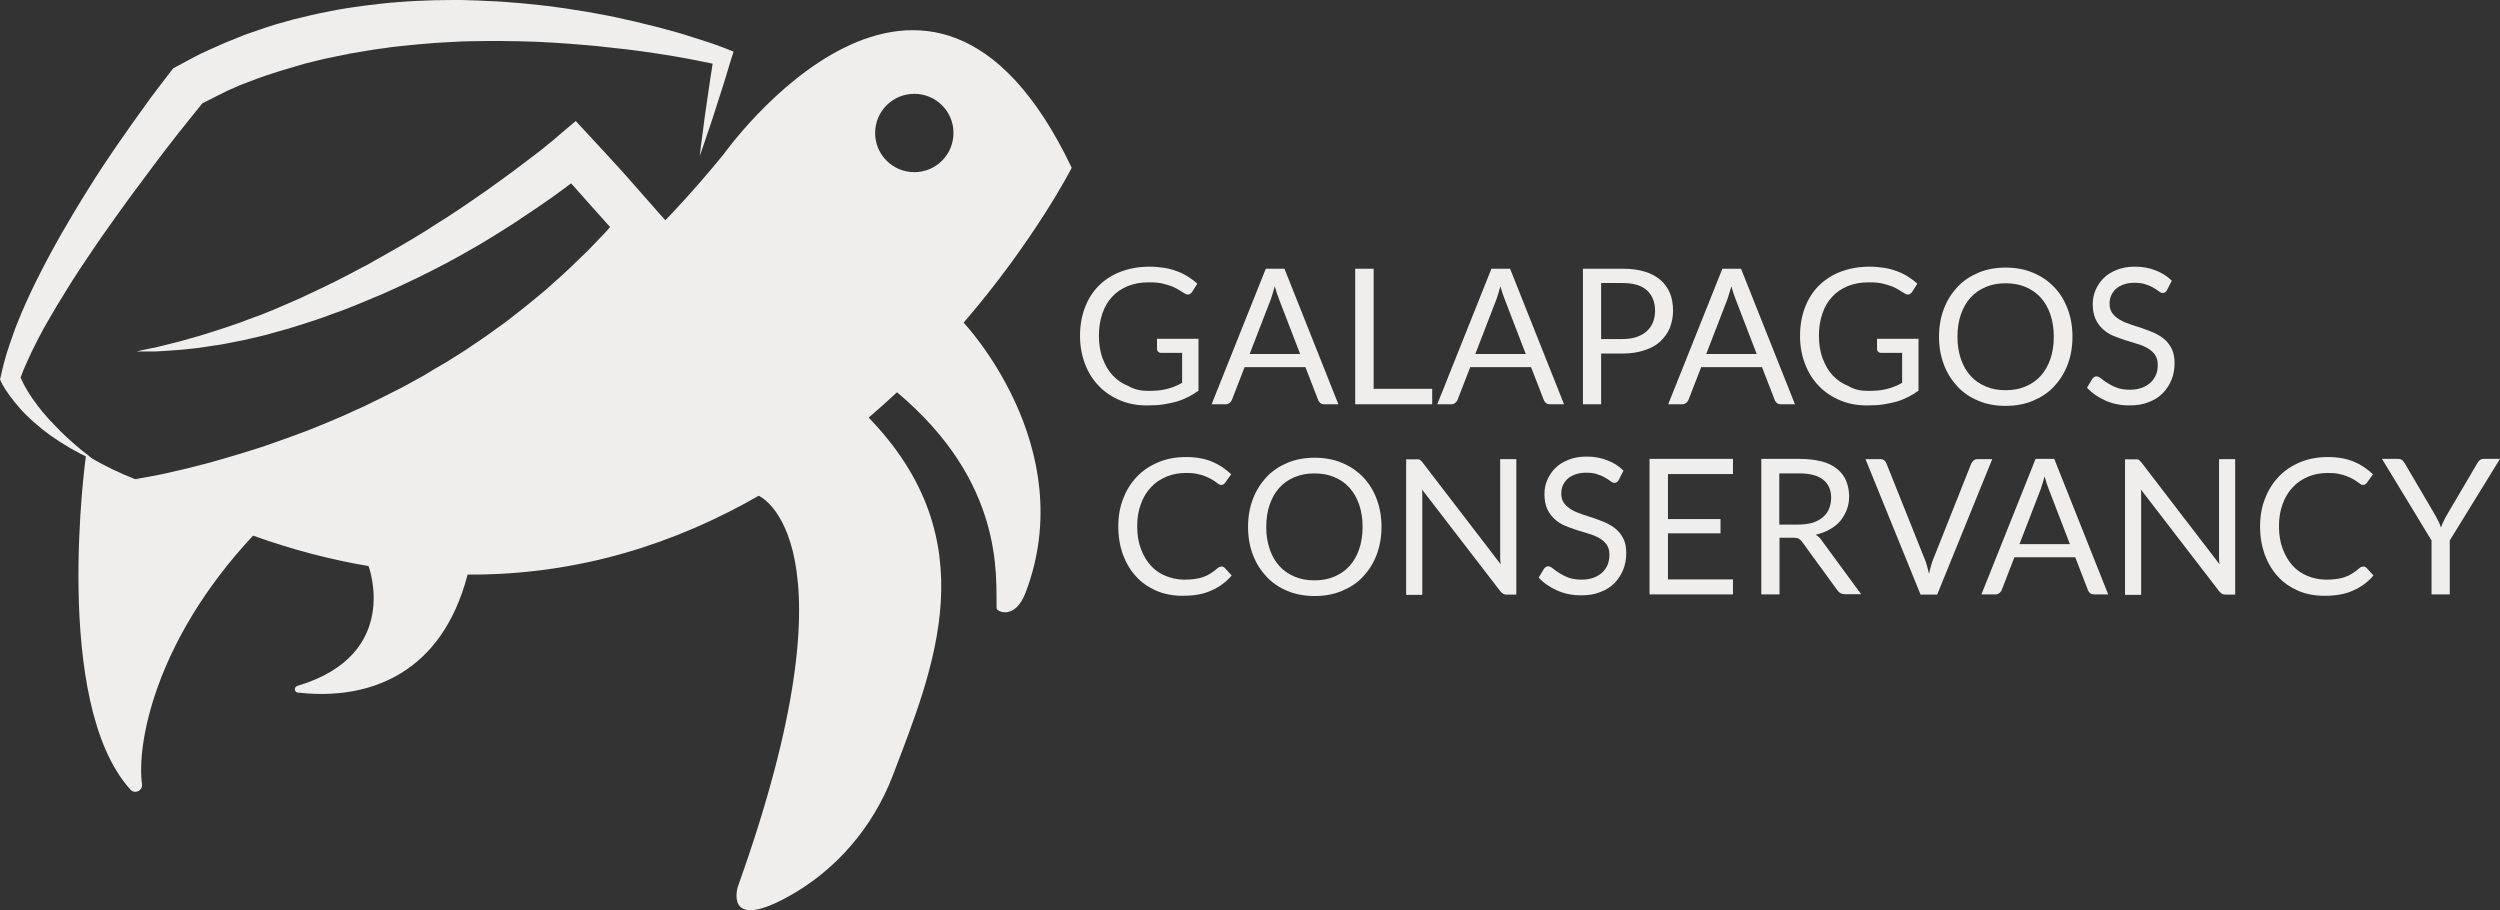 <?xml version="1.0" encoding="utf-8"?>
<!-- Generator: Adobe Illustrator 19.2.0, SVG Export Plug-In . SVG Version: 6.00 Build 0)  -->
<svg version="1.1" id="logo" xmlns="http://www.w3.org/2000/svg" xmlns:xlink="http://www.w3.org/1999/xlink" x="0px" y="0px"
	 viewBox="0 0 1084.7 395" style="enable-background:new 0 0 1084.7 395;" xml:space="preserve">
<rect x="0" y="0" width="1084.7" height="395" fill="#333333" stroke="none"/>
<style type="text/css">
	.st0{fill:#EFEEED;}
</style>
<path class="st0" d="M465,72.8C402.6-58,314,66.9,314,66.9C203.3,202.7,80.9,208.1,58.6,207.9c-7.1-2.8-13.4-5.9-18.9-9.1l-2.4-1.2
	c0,0-15,107.2,19.3,145c1.9,2.1,5.4,0.5,5-2.4c-2.3-16.5,5-61.5,48.2-107.8c17.3,6.2,34,10.5,50.1,13.2c0,0,14.6,38.5-30.9,52
	c-1.5,0.5-1.4,2.7,0.2,2.9c2.8,0.3,6.3,0.6,10.3,0.6c20,0,51.8-7.4,63.4-51.8c48.8,0.3,90.9-13.9,126.3-34.2c0,0,44.9,19-9.1,169.7
	c0,0-5.9,19.3,21.2,4.6c21.3-11.5,37.5-30.5,46.1-53c17.7-46.5,41.2-101.8-10.5-155.2c4.2-3.6,8.3-7.3,12.3-11
	c46.6,39.1,42.9,79.6,43.2,93.7c0,1.5,8,5.3,12.6-6.8c24.1-63.4-26.9-117.1-26.9-117.1C449.1,104,465,72.8,465,72.8z M396.7,74.7
	c-9.4,0-17-7.6-17-17s7.6-17,17-17s17,7.6,17,17S406.1,74.7,396.7,74.7z"/>
<g>
	<path class="st0" d="M59.2,152.5c2.2-0.5,4.3-1,6.5-1.4c1.1-0.2,2.2-0.4,3.2-0.7l3.2-0.8l3.2-0.8c1.1-0.3,2.1-0.5,3.2-0.8l6.3-1.8
		c2.1-0.5,4.2-1.3,6.3-1.9c2.1-0.7,4.2-1.3,6.2-2l6.2-2.1l6.1-2.3c1-0.4,2-0.7,3.1-1.1l3-1.2c2-0.8,4-1.6,6-2.5l6-2.6
		c2-0.8,4-1.8,5.9-2.7c4-1.8,7.8-3.7,11.7-5.6c3.9-2,7.7-3.9,11.5-6l2.9-1.5l2.8-1.6c1.9-1.1,3.8-2.1,5.7-3.2l5.6-3.2l5.6-3.3
		c3.7-2.2,7.4-4.5,11-6.9c1.8-1.1,3.7-2.3,5.5-3.5s3.6-2.4,5.4-3.6c3.6-2.4,7.1-4.9,10.7-7.4c3.5-2.5,7-5,10.5-7.6s6.9-5.2,10.3-7.8
		c1.7-1.3,3.4-2.6,5-4l2.5-2l2.3-2l7.2-6.1l6.4,6.9l7.4,8l7.3,8L285.5,92l6,6.7l-5.9,6.5l-5.4,6c-1.8,2-3.6,4-5.5,6L269,123
		c-0.9,1-1.9,1.9-2.9,2.8l-3,2.8l-3,2.8l-1.5,1.4l-1.5,1.3l-6.2,5.3c-2,1.8-4.2,3.4-6.3,5.1l-3.2,2.5c-1.1,0.8-2.1,1.7-3.3,2.4
		l-6.6,4.7c-1.1,0.8-2.2,1.6-3.3,2.3l-3.4,2.2c-4.5,3.1-9.2,5.7-13.8,8.5c-2.3,1.3-4.7,2.6-7.1,3.9c-1.2,0.6-2.3,1.3-3.5,1.9
		l-3.6,1.8c-2.4,1.2-4.8,2.5-7.2,3.6l-7.3,3.4c-4.9,2.1-9.9,4.3-14.9,6.1c-2.5,1-5,1.9-7.5,2.8c-2.5,0.9-5,1.8-7.6,2.6l-7.7,2.4
		l-7.7,2.2l-7.8,2c-2.6,0.6-5.2,1.2-7.8,1.8c-5.2,1.1-10.4,2.1-15.7,3l-7.9,1.2c-2.6,0.3-5.3,0.7-7.9,1c-5.3,0.6-10.6,1-15.9,1.2
		c-2.6,0.1-5.3,0.2-7.9,0.2s-5.3,0-7.9-0.2c5.2-0.9,10.4-1.8,15.5-3c5.1-1.1,10.2-2.4,15.2-3.7c2.5-0.6,5-1.4,7.5-2.1l7.5-2.2
		c2.5-0.8,5-1.5,7.4-2.3c2.5-0.8,4.9-1.6,7.4-2.5c2.4-0.9,4.9-1.7,7.3-2.6l7.3-2.7l7.2-2.9l7.1-3c2.4-1,4.7-2.1,7.1-3.2
		c2.4-1,4.7-2.1,7-3.3c4.7-2.2,9.2-4.6,13.8-6.9l6.7-3.7c2.3-1.2,4.4-2.6,6.6-3.9l3.3-1.9c1.1-0.6,2.2-1.3,3.3-2
		c2.2-1.4,4.3-2.7,6.5-4.1c4.2-2.9,8.5-5.6,12.6-8.7l3.1-2.2c1-0.7,2.1-1.5,3.1-2.3l6-4.7c2-1.5,3.9-3.2,5.9-4.8
		c1.9-1.6,4-3.2,5.8-4.9l5.7-5.1l1.4-1.3l1.4-1.3l2.7-2.6c1.8-1.8,3.7-3.5,5.5-5.3l5.3-5.5c1.8-1.8,3.5-3.7,5.1-5.6l5.1-5.7
		l0.2,13.2L256.2,89l-7.2-8.1l-7.2-8.2l13.6,0.9l-2.8,2.2l-2.7,2.1c-1.8,1.4-3.6,2.8-5.4,4.1c-3.6,2.7-7.3,5.3-11,7.8
		s-7.4,5-11.2,7.5c-3.8,2.4-7.6,4.8-11.4,7.1c-1.9,1.2-3.9,2.3-5.8,3.4c-1.9,1.1-3.9,2.2-5.8,3.3c-3.9,2.2-7.9,4.3-11.9,6.3l-6,3
		l-6.1,2.9c-2,1-4.1,1.9-6.1,2.8l-3.1,1.4l-3.1,1.3c-4.1,1.8-8.3,3.4-12.4,5.1c-2.1,0.8-4.2,1.6-6.3,2.3l-3.2,1.2l-3.2,1.1
		c-2.1,0.7-4.2,1.4-6.4,2.1l-6.4,2c-2.1,0.6-4.3,1.2-6.5,1.8l-3.2,0.9c-1.1,0.3-2.2,0.5-3.3,0.8c-2.2,0.5-4.4,1-6.5,1.5l-6.6,1.3
		c-2.2,0.5-4.4,0.8-6.6,1.1s-4.4,0.7-6.6,1l-6.6,0.7c-2.2,0.2-4.5,0.3-6.7,0.5l-3.3,0.2c-1.1,0.1-2.2,0.1-3.3,0.1
		C63.6,152.5,61.4,152.5,59.2,152.5z"/>
</g>
<g>
	<path class="st0" d="M40.6,199.6l-2.9-1.4c-1-0.5-2-0.9-2.9-1.4l-2.9-1.6c-1-0.5-1.9-1-2.8-1.6l-2.8-1.7c-0.9-0.6-1.8-1.2-2.7-1.8
		c-0.9-0.6-1.8-1.2-2.7-1.9l-2.6-2c-0.9-0.7-1.7-1.4-2.5-2.1c-0.9-0.7-1.7-1.5-2.5-2.2c-0.8-0.8-1.6-1.5-2.4-2.3s-1.6-1.6-2.3-2.5
		c-0.7-0.8-1.5-1.7-2.2-2.6c-0.7-0.9-1.4-1.8-2.1-2.7s-1.3-1.9-2-2.9c-0.3-0.5-0.6-1-0.9-1.5s-0.6-1-0.9-1.7L0,164.6l0.4-1.6
		l1.1-4.7l1.3-4.7c1-3.1,2-6.1,3.1-9.1c0.5-1.5,1.1-3,1.7-4.5c0.6-1.5,1.2-3,1.8-4.4c1.2-2.9,2.6-5.8,3.9-8.7
		c1.4-2.9,2.7-5.7,4.2-8.5c1.4-2.8,2.9-5.6,4.4-8.4s3-5.5,4.6-8.3c1.6-2.7,3.2-5.4,4.8-8.2c1.6-2.7,3.2-5.4,4.9-8.1
		c1.6-2.7,3.4-5.3,5-8c1.7-2.6,3.4-5.3,5.2-7.9c1.7-2.6,3.5-5.2,5.3-7.8c3.6-5.2,7.2-10.3,10.9-15.4c1.8-2.6,3.7-5.1,5.6-7.6
		s3.8-5,5.8-7.6l1.2-1.5l1.7-0.9l6.9-3.7c1.2-0.6,2.3-1.2,3.5-1.8l3.5-1.6l3.6-1.6c1.2-0.5,2.4-1.1,3.6-1.6l7.2-2.9l1.8-0.7l1.8-0.6
		l3.7-1.3c2.5-0.8,4.9-1.7,7.4-2.4l7.5-2.1l7.5-1.8c2.5-0.6,5-1.1,7.6-1.6c2.5-0.5,5-1,7.6-1.4l7.6-1.1c2.5-0.3,5.1-0.6,7.6-0.9
		c1.3-0.1,2.5-0.3,3.8-0.4l3.8-0.3c2.6-0.2,5.1-0.4,7.7-0.5l7.7-0.3l7.6-0.1c2.5-0.1,5.1,0,7.6,0.1s5.1,0.1,7.6,0.3
		c2.5,0.1,5.1,0.2,7.6,0.4c2.5,0.2,5.1,0.4,7.6,0.6c5,0.5,10.1,1,15.1,1.7c2.5,0.3,5,0.7,7.5,1.1c2.5,0.4,5,0.8,7.5,1.2l3.7,0.7
		l3.7,0.7c2.5,0.5,4.9,1,7.4,1.6c2.5,0.5,4.9,1.1,7.4,1.7c2.5,0.6,4.9,1.2,7.3,1.8c4.9,1.3,9.7,2.6,14.5,4.2
		c2.4,0.8,4.8,1.5,7.2,2.3c2.4,0.8,4.7,1.6,7.2,2.6l3.5,1.4l-1,3.1L314.1,36l-3.4,10.6l-1.7,5.3l-1.8,5.3c-1.2,3.5-2.3,7-3.6,10.5
		c0.4-3.7,0.9-7.3,1.4-11l0.7-5.5l0.8-5.5l1.6-11l1.7-10.9l2.6,4.5c-4.7-1-9.5-2-14.3-2.9s-9.7-1.7-14.5-2.4
		c-4.9-0.7-9.7-1.4-14.6-1.9l-3.6-0.4l-3.6-0.4l-3.6-0.4l-3.6-0.3c-2.4-0.2-4.9-0.4-7.3-0.6c-2.4-0.2-4.9-0.3-7.3-0.5
		c-4.9-0.3-9.7-0.5-14.6-0.6c-2.4,0-4.9-0.1-7.3-0.1c-2.4,0-4.8,0-7.3,0c-2.4,0-4.8,0.1-7.3,0.1c-2.4,0.1-4.8,0.1-7.2,0.3l-7.2,0.4
		l-7.2,0.6c-2.4,0.2-4.8,0.5-7.2,0.7l-3.6,0.4c-1.2,0.1-2.4,0.3-3.6,0.5c-2.4,0.3-4.8,0.6-7.1,1l-7.1,1.2l-1.8,0.3l-1.8,0.4
		l-3.5,0.7c-2.3,0.5-4.7,0.9-7,1.5l-6.9,1.7l-6.8,2c-2.3,0.6-4.5,1.4-6.8,2.1l-3.4,1.1l-1.7,0.6l-1.7,0.6l-6.6,2.5
		c-1.1,0.4-2.2,0.9-3.3,1.4l-3.2,1.4l-3.2,1.6c-1.1,0.5-2.1,1-3.2,1.6l-6.3,3.2l2.9-2.4c-1.9,2.3-3.8,4.7-5.7,7.1l-5.7,7.1
		c-3.8,4.8-7.5,9.7-11.2,14.6l-5.5,7.4c-1.8,2.5-3.7,4.9-5.5,7.4c-3.6,5-7.2,10-10.7,15c-1.7,2.5-3.5,5-5.2,7.6
		c-1.7,2.5-3.4,5.1-5.1,7.6c-1.7,2.6-3.3,5.1-4.9,7.7c-1.6,2.6-3.2,5.2-4.8,7.8c-1.5,2.6-3.1,5.2-4.6,7.9c-0.8,1.3-1.5,2.7-2.2,4
		s-1.5,2.7-2.1,4c-1.4,2.7-2.7,5.4-3.9,8.1l-1.8,4.1l-1.6,4.2l-0.2-2.8c0.1,0.2,0.3,0.8,0.4,1.2c0.2,0.4,0.4,0.9,0.6,1.3
		c0.4,0.9,0.8,1.8,1.3,2.7s1,1.8,1.5,2.6c0.5,0.9,1.1,1.7,1.7,2.6c0.5,0.9,1.2,1.7,1.8,2.5c0.6,0.9,1.2,1.7,1.9,2.5
		c0.6,0.8,1.3,1.7,2,2.4c0.7,0.8,1.3,1.6,2.1,2.4l2.2,2.3c0.7,0.8,1.5,1.5,2.2,2.3c0.8,0.7,1.5,1.5,2.3,2.2l2.4,2.2
		c0.8,0.7,1.6,1.4,2.4,2.1l2.5,2.1c0.8,0.7,1.7,1.3,2.6,2L40.6,199.6z"/>
</g>
<g>
	<path class="st0" d="M498.3,169.6c1.6,0,3-0.1,4.4-0.2c1.3-0.1,2.6-0.4,3.8-0.7c1.2-0.3,2.3-0.7,3.3-1.1c1-0.4,2.1-0.9,3.1-1.5v-13
		h-9.1c-0.5,0-0.9-0.1-1.3-0.5s-0.5-0.7-0.5-1.1v-4.5h18v22.5c-1.5,1.1-3,2-4.6,2.8c-1.6,0.8-3.3,1.5-5.1,2
		c-1.8,0.5-3.8,0.9-5.8,1.2c-2.1,0.3-4.3,0.4-6.8,0.4c-4.3,0-8.2-0.7-11.7-2.2c-3.6-1.5-6.6-3.5-9.2-6.2s-4.6-5.8-6-9.5
		c-1.4-3.7-2.2-7.7-2.2-12.2c0-4.5,0.7-8.6,2.1-12.3c1.4-3.7,3.4-6.9,6-9.5c2.6-2.6,5.8-4.7,9.5-6.1c3.7-1.4,7.9-2.2,12.4-2.2
		c2.3,0,4.5,0.2,6.5,0.5c2,0.3,3.8,0.8,5.6,1.5c1.7,0.6,3.3,1.4,4.7,2.3c1.4,0.9,2.8,1.9,4.1,3.1l-2.3,3.6c-0.5,0.7-1.1,1.1-1.8,1.1
		c-0.4,0-0.9-0.1-1.4-0.5c-0.7-0.4-1.4-0.8-2.3-1.4c-0.8-0.5-1.9-1.1-3.1-1.6c-1.2-0.5-2.7-0.9-4.3-1.3c-1.7-0.4-3.6-0.5-5.9-0.5
		c-3.3,0-6.3,0.5-9,1.6c-2.7,1.1-5,2.6-6.8,4.6c-1.9,2-3.3,4.4-4.3,7.3c-1,2.9-1.5,6.1-1.5,9.6c0,3.7,0.5,7,1.6,9.9
		c1.1,2.9,2.5,5.4,4.4,7.4c1.9,2,4.2,3.6,6.8,4.6C492.3,169.1,495.2,169.6,498.3,169.6z"/>
	<path class="st0" d="M580.7,175.4h-6.1c-0.7,0-1.3-0.2-1.7-0.5c-0.4-0.4-0.8-0.8-1-1.4l-5.5-14.2h-26.4l-5.5,14.2
		c-0.2,0.5-0.5,0.9-1,1.3c-0.5,0.4-1,0.6-1.7,0.6h-6.1l23.5-58.8h8.1L580.7,175.4z M542.2,153.6h21.9l-9.2-23.9
		c-0.6-1.5-1.2-3.3-1.8-5.5c-0.3,1.1-0.6,2.2-0.9,3.1c-0.3,0.9-0.6,1.8-0.8,2.5L542.2,153.6z"/>
	<path class="st0" d="M596,168.7h25.4v6.7h-33.4v-58.8h8V168.7z"/>
	<path class="st0" d="M678.6,175.4h-6.1c-0.7,0-1.3-0.2-1.7-0.5c-0.4-0.4-0.8-0.8-1-1.4l-5.5-14.2h-26.4l-5.5,14.2
		c-0.2,0.5-0.5,0.9-1,1.3c-0.5,0.4-1,0.6-1.7,0.6h-6.1l23.5-58.8h8.1L678.6,175.4z M640.1,153.6H662l-9.2-23.9
		c-0.6-1.5-1.2-3.3-1.8-5.5c-0.3,1.1-0.6,2.2-0.9,3.1c-0.3,0.9-0.6,1.8-0.8,2.5L640.1,153.6z"/>
	<path class="st0" d="M694.7,153.4v22h-7.9v-58.8h17.3c3.7,0,6.9,0.4,9.7,1.3s5,2.1,6.8,3.7c1.8,1.6,3.1,3.5,4,5.7
		c0.9,2.2,1.3,4.7,1.3,7.5c0,2.7-0.5,5.2-1.4,7.5c-1,2.3-2.4,4.2-4.2,5.9s-4.1,2.9-6.9,3.8c-2.7,0.9-5.9,1.4-9.4,1.4H694.7z
		 M694.7,147.1h9.4c2.3,0,4.3-0.3,6-0.9c1.7-0.6,3.2-1.4,4.4-2.5c1.2-1.1,2.1-2.4,2.7-3.9c0.6-1.5,0.9-3.2,0.9-5
		c0-3.7-1.2-6.7-3.5-8.8c-2.3-2.1-5.8-3.2-10.5-3.2h-9.4V147.1z"/>
	<path class="st0" d="M778.8,175.4h-6.1c-0.7,0-1.3-0.2-1.7-0.5c-0.4-0.4-0.8-0.8-1-1.4l-5.5-14.2h-26.4l-5.5,14.2
		c-0.2,0.5-0.5,0.9-1,1.3c-0.5,0.4-1,0.6-1.7,0.6h-6.1l23.5-58.8h8.1L778.8,175.4z M740.3,153.6h21.9l-9.2-23.9
		c-0.6-1.5-1.2-3.3-1.8-5.5c-0.3,1.1-0.6,2.2-0.9,3.1c-0.3,0.9-0.6,1.8-0.8,2.5L740.3,153.6z"/>
	<path class="st0" d="M810.7,169.6c1.6,0,3-0.1,4.4-0.2c1.3-0.1,2.6-0.4,3.8-0.7c1.2-0.3,2.3-0.7,3.3-1.1c1-0.4,2.1-0.9,3.1-1.5v-13
		h-9.1c-0.5,0-0.9-0.1-1.3-0.5s-0.5-0.7-0.5-1.1v-4.5h18v22.5c-1.5,1.1-3,2-4.6,2.8c-1.6,0.8-3.3,1.5-5.1,2
		c-1.8,0.5-3.8,0.9-5.8,1.2c-2.1,0.3-4.3,0.4-6.8,0.4c-4.3,0-8.2-0.7-11.7-2.2c-3.6-1.5-6.6-3.5-9.2-6.2s-4.6-5.8-6-9.5
		c-1.4-3.7-2.2-7.7-2.2-12.2c0-4.5,0.7-8.6,2.1-12.3c1.4-3.7,3.4-6.9,6-9.5c2.6-2.6,5.8-4.7,9.5-6.1c3.7-1.4,7.9-2.2,12.4-2.2
		c2.3,0,4.5,0.2,6.5,0.5c2,0.3,3.8,0.8,5.6,1.5c1.7,0.6,3.3,1.4,4.7,2.3c1.4,0.9,2.8,1.9,4.1,3.1l-2.3,3.6c-0.5,0.7-1.1,1.1-1.8,1.1
		c-0.4,0-0.9-0.1-1.4-0.5c-0.7-0.4-1.4-0.8-2.3-1.4c-0.8-0.5-1.9-1.1-3.1-1.6c-1.2-0.5-2.7-0.9-4.3-1.3c-1.7-0.4-3.6-0.5-5.9-0.5
		c-3.3,0-6.3,0.5-9,1.6c-2.7,1.1-5,2.6-6.8,4.6c-1.9,2-3.3,4.4-4.3,7.3c-1,2.9-1.5,6.1-1.5,9.6c0,3.7,0.5,7,1.6,9.9
		c1.1,2.9,2.5,5.4,4.4,7.4c1.9,2,4.2,3.6,6.8,4.6C804.6,169.1,807.5,169.6,810.7,169.6z"/>
	<path class="st0" d="M899.2,146.1c0,4.4-0.7,8.4-2.1,12.1c-1.4,3.7-3.4,6.8-5.9,9.5c-2.5,2.7-5.6,4.7-9.2,6.2
		c-3.6,1.5-7.5,2.2-11.8,2.2c-4.3,0-8.3-0.7-11.8-2.2c-3.6-1.5-6.6-3.5-9.1-6.2c-2.5-2.7-4.5-5.8-5.9-9.5c-1.4-3.7-2.1-7.7-2.1-12.1
		c0-4.4,0.7-8.4,2.1-12.1c1.4-3.7,3.4-6.8,5.9-9.5s5.6-4.7,9.1-6.2c3.6-1.5,7.5-2.2,11.8-2.2c4.3,0,8.3,0.7,11.8,2.2
		c3.6,1.5,6.6,3.5,9.2,6.2s4.5,5.8,5.9,9.5C898.5,137.6,899.2,141.7,899.2,146.1z M891.1,146.1c0-3.6-0.5-6.8-1.5-9.7
		c-1-2.9-2.4-5.3-4.2-7.3c-1.8-2-4-3.5-6.6-4.6c-2.6-1.1-5.4-1.6-8.6-1.6c-3.1,0-6,0.5-8.6,1.6c-2.6,1.1-4.8,2.6-6.6,4.6
		c-1.8,2-3.2,4.4-4.2,7.3c-1,2.9-1.5,6.1-1.5,9.7s0.5,6.8,1.5,9.7c1,2.9,2.4,5.3,4.2,7.3c1.8,2,4,3.5,6.6,4.6
		c2.6,1.1,5.4,1.6,8.6,1.6c3.2,0,6-0.5,8.6-1.6c2.6-1.1,4.8-2.6,6.6-4.6c1.8-2,3.2-4.4,4.2-7.3C890.6,152.9,891.1,149.7,891.1,146.1
		z"/>
	<path class="st0" d="M940.2,125.9c-0.2,0.4-0.5,0.7-0.8,0.9c-0.3,0.2-0.6,0.3-1.1,0.3c-0.5,0-1-0.2-1.6-0.7c-0.6-0.5-1.4-1-2.3-1.5
		c-0.9-0.6-2.1-1.1-3.4-1.5c-1.3-0.5-2.9-0.7-4.8-0.7c-1.8,0-3.3,0.2-4.7,0.7c-1.4,0.5-2.5,1.1-3.4,1.9s-1.6,1.8-2.1,2.9
		c-0.5,1.1-0.7,2.3-0.7,3.6c0,1.6,0.4,3,1.2,4.1c0.8,1.1,1.9,2,3.2,2.8c1.3,0.8,2.8,1.4,4.5,2c1.7,0.6,3.4,1.1,5.2,1.7
		c1.8,0.6,3.5,1.3,5.2,2c1.7,0.8,3.2,1.7,4.5,2.8c1.3,1.1,2.4,2.6,3.2,4.2c0.8,1.7,1.2,3.7,1.2,6.1c0,2.6-0.4,5-1.3,7.2
		c-0.9,2.3-2.2,4.2-3.8,5.9c-1.7,1.7-3.7,3-6.2,3.9c-2.4,1-5.2,1.4-8.3,1.4c-3.8,0-7.3-0.7-10.4-2.1s-5.8-3.2-8-5.6l2.3-3.8
		c0.2-0.3,0.5-0.6,0.8-0.8c0.3-0.2,0.7-0.3,1-0.3c0.6,0,1.2,0.3,2,0.9c0.7,0.6,1.7,1.3,2.8,2c1.1,0.7,2.4,1.4,4,2
		c1.6,0.6,3.5,0.9,5.8,0.9c1.9,0,3.6-0.3,5-0.8c1.5-0.5,2.7-1.3,3.8-2.2c1-0.9,1.8-2.1,2.4-3.4s0.8-2.8,0.8-4.4
		c0-1.8-0.4-3.2-1.2-4.4c-0.8-1.1-1.9-2.1-3.2-2.8c-1.3-0.8-2.8-1.4-4.5-1.9c-1.7-0.5-3.4-1.1-5.2-1.6c-1.8-0.6-3.5-1.2-5.2-1.9
		c-1.7-0.7-3.2-1.7-4.5-2.9c-1.3-1.2-2.4-2.6-3.2-4.4c-0.8-1.8-1.2-3.9-1.2-6.5c0-2.1,0.4-4.1,1.2-6c0.8-1.9,2-3.7,3.5-5.2
		c1.5-1.5,3.4-2.7,5.7-3.6c2.3-0.9,4.8-1.4,7.8-1.4c3.3,0,6.3,0.5,9,1.6c2.7,1,5.1,2.5,7.1,4.5L940.2,125.9z"/>
</g>
<g>
	<path class="st0" d="M530.1,245.8c0.4,0,0.8,0.2,1.2,0.5l3.1,3.4c-2.4,2.8-5.3,5-8.8,6.5c-3.4,1.6-7.6,2.3-12.4,2.3
		c-4.2,0-8.1-0.7-11.5-2.2s-6.4-3.5-8.8-6.2c-2.4-2.6-4.3-5.8-5.7-9.5c-1.3-3.7-2-7.7-2-12.2c0-4.4,0.7-8.5,2.2-12.2
		c1.4-3.7,3.5-6.9,6-9.5c2.6-2.7,5.7-4.7,9.3-6.2c3.6-1.5,7.6-2.2,12-2.2c4.3,0,8,0.7,11.2,2c3.1,1.3,5.9,3.2,8.3,5.5l-2.6,3.6
		c-0.2,0.3-0.4,0.5-0.7,0.7s-0.6,0.3-1.1,0.3c-0.4,0-0.7-0.1-1.1-0.4c-0.4-0.3-0.9-0.6-1.4-1c-0.5-0.4-1.2-0.8-1.9-1.2
		s-1.6-0.8-2.6-1.2c-1-0.4-2.2-0.7-3.5-1s-2.9-0.4-4.6-0.4c-3.1,0-6,0.5-8.6,1.6c-2.6,1.1-4.9,2.6-6.7,4.6c-1.9,2-3.4,4.4-4.4,7.3
		c-1.1,2.9-1.6,6.1-1.6,9.6c0,3.7,0.5,6.9,1.6,9.8c1.1,2.9,2.5,5.3,4.3,7.3c1.8,2,4,3.5,6.5,4.5c2.5,1,5.2,1.6,8,1.6
		c1.7,0,3.3-0.1,4.7-0.3c1.4-0.2,2.7-0.5,3.9-1c1.2-0.4,2.3-1,3.3-1.7c1-0.7,2.1-1.5,3.1-2.4C529.2,246,529.6,245.8,530.1,245.8z"/>
	<path class="st0" d="M599.4,228.6c0,4.4-0.7,8.4-2.1,12.1c-1.4,3.7-3.4,6.8-5.9,9.5c-2.5,2.7-5.6,4.7-9.2,6.2
		c-3.6,1.5-7.5,2.2-11.8,2.2c-4.3,0-8.3-0.7-11.8-2.2c-3.6-1.5-6.6-3.5-9.1-6.2c-2.5-2.7-4.5-5.8-5.9-9.5c-1.4-3.7-2.1-7.7-2.1-12.1
		s0.7-8.4,2.1-12.1c1.4-3.7,3.4-6.8,5.9-9.5s5.6-4.7,9.1-6.2c3.6-1.5,7.5-2.2,11.8-2.2c4.3,0,8.3,0.7,11.8,2.2
		c3.6,1.5,6.6,3.5,9.2,6.2s4.5,5.8,5.9,9.5C598.7,220.1,599.4,224.2,599.4,228.6z M591.2,228.6c0-3.6-0.5-6.8-1.5-9.7
		c-1-2.9-2.4-5.3-4.2-7.3c-1.8-2-4-3.5-6.6-4.6c-2.6-1.1-5.4-1.6-8.6-1.6c-3.1,0-6,0.5-8.6,1.6c-2.6,1.1-4.8,2.6-6.6,4.6
		c-1.8,2-3.2,4.4-4.2,7.3c-1,2.9-1.5,6.1-1.5,9.7c0,3.6,0.5,6.8,1.5,9.7c1,2.9,2.4,5.3,4.2,7.3c1.8,2,4,3.5,6.6,4.6
		c2.6,1.1,5.4,1.6,8.6,1.6c3.2,0,6-0.5,8.6-1.6c2.6-1.1,4.8-2.6,6.6-4.6c1.8-2,3.2-4.4,4.2-7.3C590.7,235.4,591.2,232.2,591.2,228.6
		z"/>
	<path class="st0" d="M615.9,199.4c0.3,0.2,0.7,0.5,1.2,1.1l34,44.3c-0.1-0.7-0.1-1.4-0.2-2.1c0-0.7,0-1.3,0-1.9v-41.6h7v58.8h-4
		c-0.6,0-1.2-0.1-1.6-0.3c-0.4-0.2-0.8-0.6-1.3-1.1l-34-44.2c0.1,0.7,0.1,1.4,0.1,2c0,0.7,0,1.3,0,1.8v41.9h-7v-58.8h4.1
		C615.1,199.2,615.6,199.3,615.9,199.4z"/>
	<path class="st0" d="M702.3,208.3c-0.2,0.4-0.5,0.7-0.8,0.9c-0.3,0.2-0.6,0.3-1.1,0.3c-0.5,0-1-0.2-1.6-0.7c-0.6-0.5-1.4-1-2.3-1.5
		c-0.9-0.6-2.1-1.1-3.4-1.5c-1.3-0.5-2.9-0.7-4.8-0.7c-1.8,0-3.3,0.2-4.7,0.7c-1.4,0.5-2.5,1.1-3.4,1.9c-0.9,0.8-1.6,1.8-2.1,2.9
		c-0.5,1.1-0.7,2.3-0.7,3.6c0,1.6,0.4,3,1.2,4.1c0.8,1.1,1.9,2,3.2,2.8c1.3,0.8,2.8,1.4,4.5,2c1.7,0.6,3.4,1.1,5.2,1.7
		c1.8,0.6,3.5,1.3,5.2,2c1.7,0.8,3.2,1.7,4.5,2.8c1.3,1.1,2.4,2.6,3.2,4.2c0.8,1.7,1.2,3.7,1.2,6.1c0,2.6-0.4,5-1.3,7.2
		c-0.9,2.3-2.2,4.2-3.8,5.9c-1.7,1.7-3.7,3-6.2,3.9c-2.4,1-5.2,1.4-8.3,1.4c-3.8,0-7.3-0.7-10.4-2.1s-5.8-3.2-8-5.6l2.3-3.8
		c0.2-0.3,0.5-0.6,0.8-0.8c0.3-0.2,0.7-0.3,1-0.3c0.6,0,1.2,0.3,2,0.9c0.7,0.6,1.7,1.3,2.8,2c1.1,0.7,2.4,1.4,4,2
		c1.6,0.6,3.5,0.9,5.8,0.9c1.9,0,3.6-0.3,5-0.8c1.5-0.5,2.7-1.3,3.8-2.2c1-0.9,1.8-2.1,2.4-3.4c0.5-1.3,0.8-2.8,0.8-4.4
		c0-1.8-0.4-3.2-1.2-4.4c-0.8-1.1-1.9-2.1-3.2-2.8c-1.3-0.8-2.8-1.4-4.5-1.9c-1.7-0.5-3.4-1.1-5.2-1.6c-1.8-0.6-3.5-1.2-5.2-1.9
		c-1.7-0.7-3.2-1.7-4.5-2.9c-1.3-1.2-2.4-2.6-3.2-4.4c-0.8-1.8-1.2-3.9-1.2-6.5c0-2.1,0.4-4.1,1.2-6c0.8-1.9,2-3.7,3.5-5.2
		c1.5-1.5,3.4-2.7,5.7-3.6s4.8-1.4,7.8-1.4c3.3,0,6.3,0.5,9,1.6c2.7,1,5.1,2.5,7.1,4.5L702.3,208.3z"/>
	<path class="st0" d="M751.9,199.2v6.5h-28.2v19.5h22.8v6.2h-22.8v20h28.2v6.5h-36.2v-58.8H751.9z"/>
	<path class="st0" d="M772.1,233.4v24.5h-7.9v-58.8h16.6c3.7,0,6.9,0.4,9.6,1.1s4.9,1.8,6.7,3.3c1.8,1.4,3.1,3.1,3.9,5.1
		c0.8,2,1.3,4.3,1.3,6.7c0,2.1-0.3,4-1,5.8c-0.7,1.8-1.6,3.4-2.8,4.9c-1.2,1.4-2.8,2.7-4.6,3.7c-1.8,1-3.8,1.8-6.1,2.3
		c1,0.6,1.9,1.4,2.6,2.5l17.1,23.3h-7.1c-1.4,0-2.5-0.6-3.2-1.7l-15.3-21c-0.5-0.7-1-1.1-1.5-1.4s-1.4-0.4-2.5-0.4H772.1z
		 M772.1,227.6h8.3c2.3,0,4.4-0.3,6.1-0.8c1.8-0.6,3.2-1.4,4.4-2.4c1.2-1,2.1-2.2,2.7-3.7s0.9-3,0.9-4.7c0-3.5-1.2-6.1-3.5-7.9
		s-5.7-2.7-10.3-2.7h-8.7V227.6z"/>
	<path class="st0" d="M809.4,199.2h6.4c0.7,0,1.3,0.2,1.7,0.5c0.4,0.4,0.8,0.8,1,1.4l16.6,41.5c0.4,0.9,0.7,1.9,1,3
		c0.3,1.1,0.6,2.2,0.9,3.4c0.2-1.2,0.5-2.3,0.8-3.4c0.3-1.1,0.6-2.1,1-3l16.5-41.5c0.2-0.5,0.5-0.9,1-1.3c0.5-0.4,1-0.6,1.7-0.6h6.4
		l-23.9,58.8h-7.2L809.4,199.2z"/>
	<path class="st0" d="M914.7,257.9h-6.1c-0.7,0-1.3-0.2-1.7-0.5c-0.4-0.4-0.8-0.8-1-1.4l-5.5-14.2H874l-5.5,14.2
		c-0.2,0.5-0.5,0.9-1,1.3c-0.5,0.4-1,0.6-1.7,0.6h-6.1l23.5-58.8h8.1L914.7,257.9z M876.2,236.1h21.9l-9.2-23.9
		c-0.6-1.5-1.2-3.3-1.8-5.5c-0.3,1.1-0.6,2.2-0.9,3.1c-0.3,0.9-0.6,1.8-0.8,2.5L876.2,236.1z"/>
	<path class="st0" d="M927.8,199.4c0.3,0.2,0.7,0.5,1.2,1.1l34,44.3c-0.1-0.7-0.1-1.4-0.2-2.1c0-0.7,0-1.3,0-1.9v-41.6h7v58.8h-4
		c-0.6,0-1.2-0.1-1.6-0.3c-0.4-0.2-0.8-0.6-1.3-1.1l-34-44.2c0.1,0.7,0.1,1.4,0.1,2c0,0.7,0,1.3,0,1.8v41.9h-7v-58.8h4.1
		C926.9,199.2,927.4,199.3,927.8,199.4z"/>
	<path class="st0" d="M1025.5,245.8c0.4,0,0.8,0.2,1.2,0.5l3.1,3.4c-2.4,2.8-5.3,5-8.8,6.5c-3.4,1.6-7.6,2.3-12.4,2.3
		c-4.2,0-8.1-0.7-11.5-2.2s-6.4-3.5-8.8-6.2c-2.4-2.6-4.3-5.8-5.7-9.5c-1.3-3.7-2-7.7-2-12.2c0-4.4,0.7-8.5,2.2-12.2
		c1.4-3.7,3.5-6.9,6-9.5c2.6-2.7,5.7-4.7,9.3-6.2c3.6-1.5,7.6-2.2,12-2.2c4.3,0,8,0.7,11.2,2c3.1,1.3,5.9,3.2,8.3,5.5l-2.6,3.6
		c-0.2,0.3-0.4,0.5-0.7,0.7s-0.6,0.3-1.1,0.3c-0.4,0-0.7-0.1-1.1-0.4c-0.4-0.3-0.9-0.6-1.4-1c-0.5-0.4-1.2-0.8-1.9-1.2
		s-1.6-0.8-2.6-1.2c-1-0.4-2.2-0.7-3.5-1s-2.9-0.4-4.6-0.4c-3.1,0-6,0.5-8.6,1.6c-2.6,1.1-4.9,2.6-6.7,4.6c-1.9,2-3.4,4.4-4.4,7.3
		c-1.1,2.9-1.6,6.1-1.6,9.6c0,3.7,0.5,6.9,1.6,9.8c1.1,2.9,2.5,5.3,4.3,7.3c1.8,2,4,3.5,6.5,4.5c2.5,1,5.2,1.6,8,1.6
		c1.7,0,3.3-0.1,4.7-0.3c1.4-0.2,2.7-0.5,3.9-1c1.2-0.4,2.3-1,3.3-1.7c1-0.7,2.1-1.5,3.1-2.4C1024.6,246,1025.1,245.8,1025.5,245.8z
		"/>
	<path class="st0" d="M1062.9,234.5v23.4h-7.9v-23.4l-21.5-35.4h7c0.7,0,1.3,0.2,1.7,0.5c0.4,0.4,0.8,0.8,1.1,1.3l13.4,22.8
		c0.5,1,1,1.9,1.4,2.7c0.4,0.8,0.7,1.7,1,2.5c0.3-0.8,0.6-1.7,1-2.5c0.4-0.8,0.8-1.7,1.4-2.7l13.4-22.8c0.2-0.4,0.6-0.9,1-1.2
		c0.4-0.4,1-0.6,1.7-0.6h7.1L1062.9,234.5z"/>
</g>
</svg>
